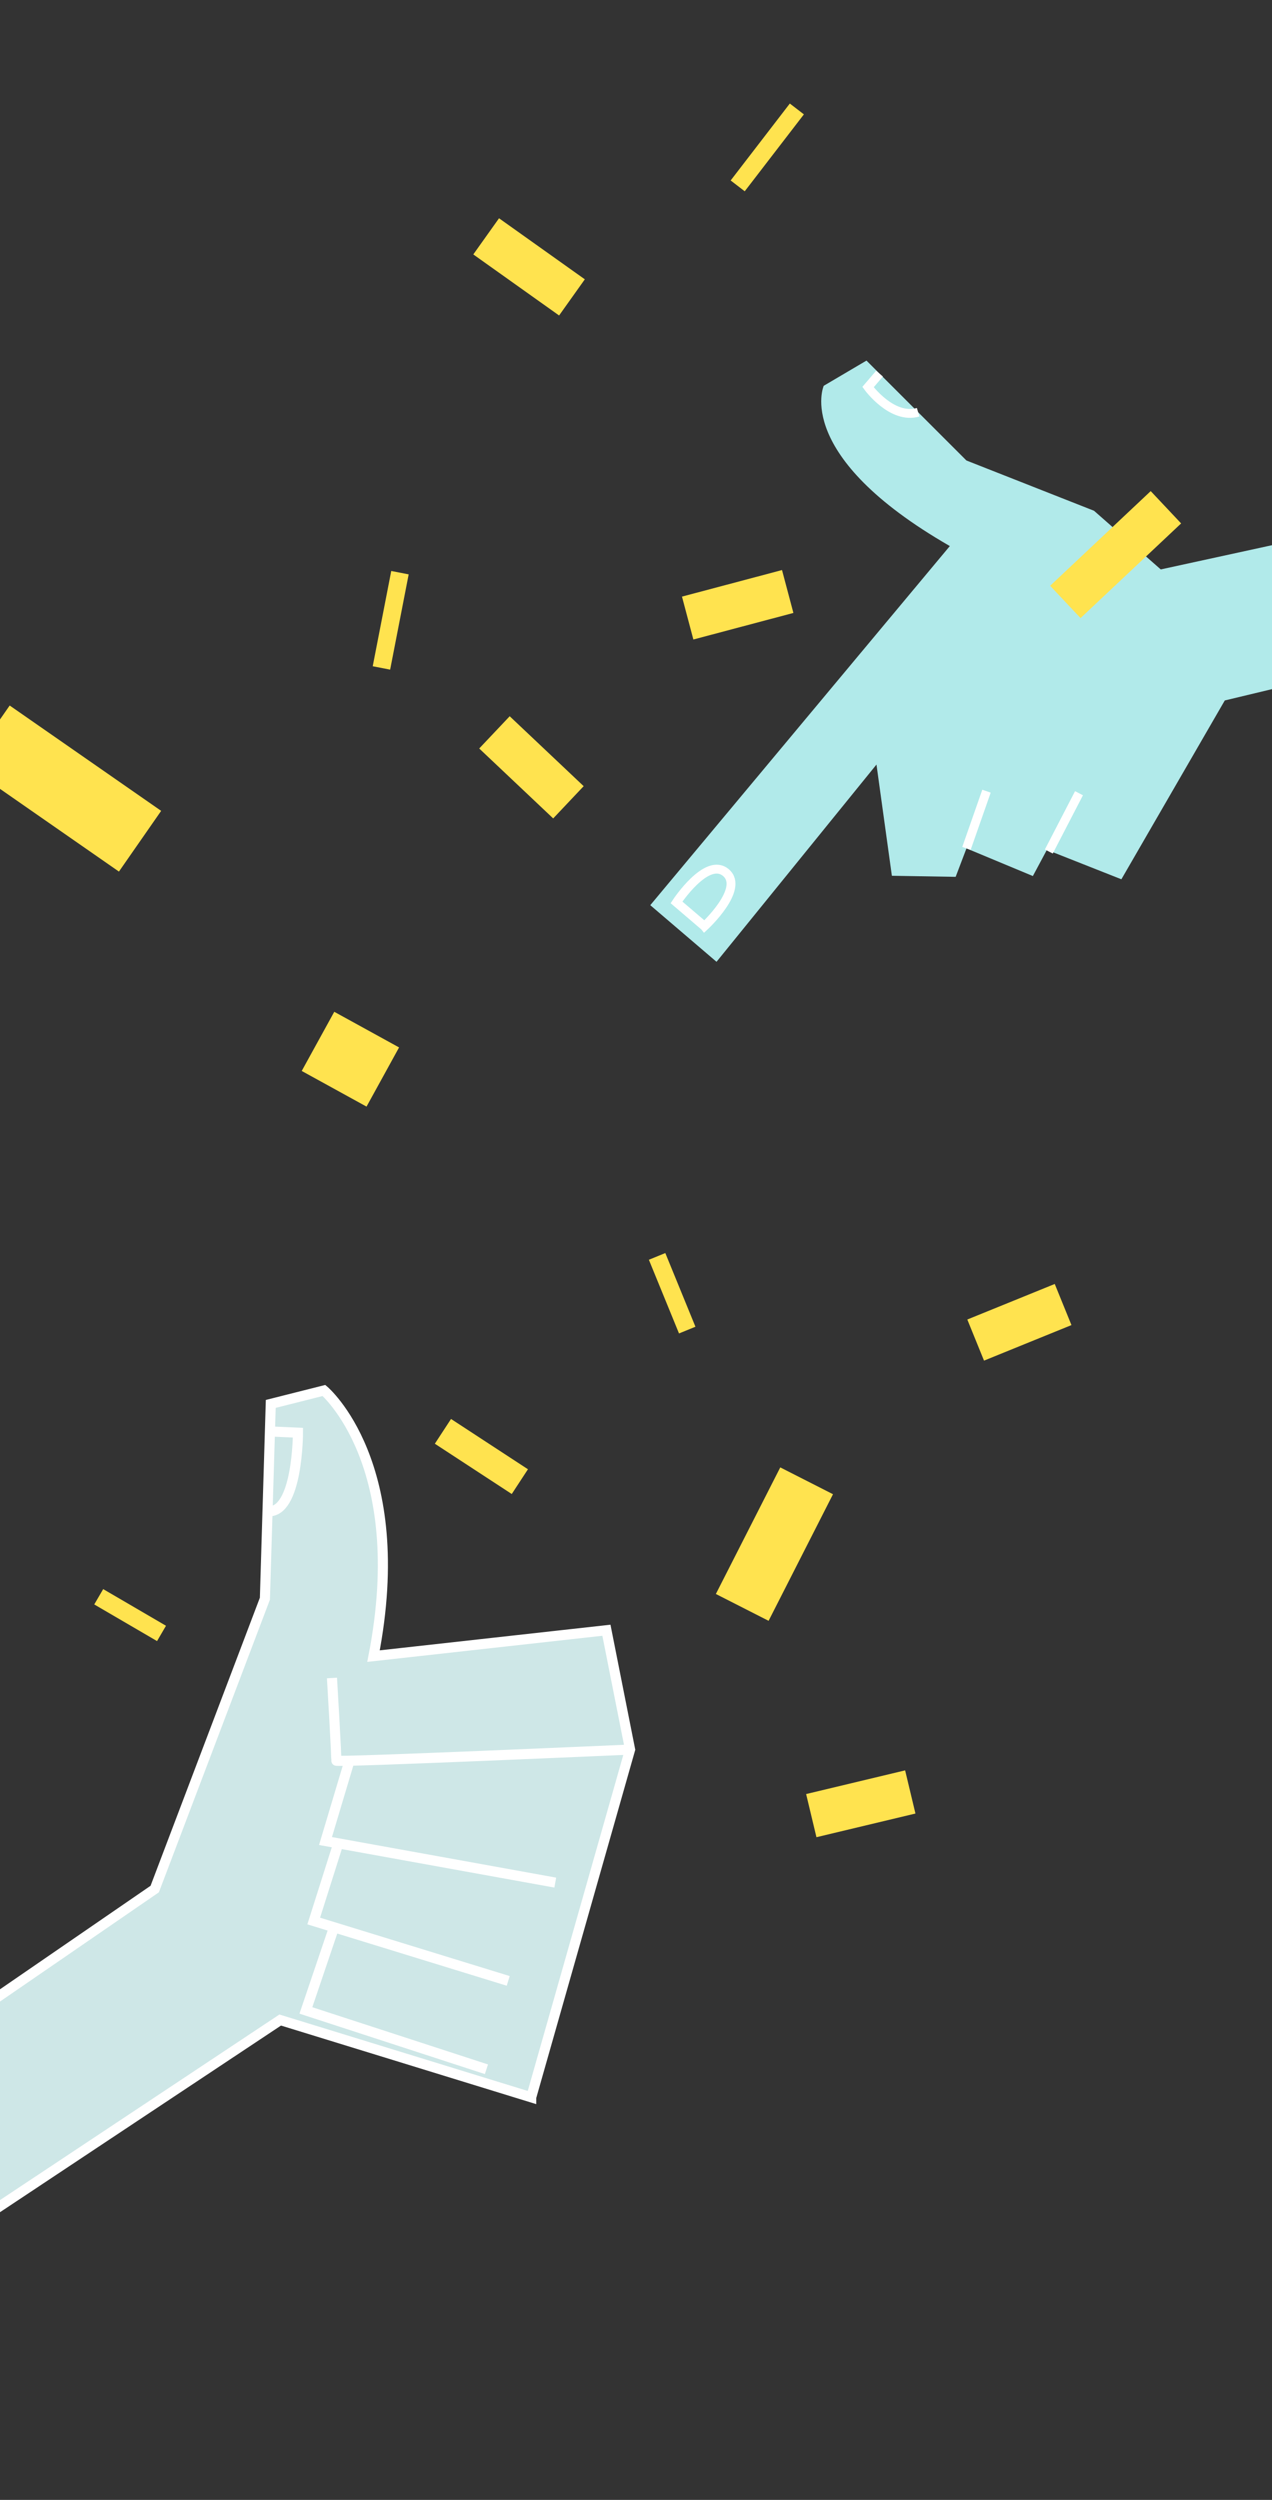 <svg width="430" height="845" viewBox="0 0 430 845" fill="none" xmlns="http://www.w3.org/2000/svg">
<rect x="0" y="0" width="430" height="845" fill="#333333" stroke="none"/>
<g clip-path="url(#clip0_0_1)">
<path d="M242.221 325.104L219.827 305.964L321.09 184.578C267.954 154.023 278.459 130.406 278.459 130.406L292.913 121.887L326.695 155.649L369.833 172.647L392.396 192.476L569.875 153.811L575.06 198.174L414.039 236.763L379.083 297.21L353.902 287.26L349.161 296.116L326.714 286.769L323.059 296.385L301.501 296.025L296.292 258.433L242.224 325.1L242.221 325.104Z" fill="#B1EAEA"/>
<path d="M333.485 267.434L326.712 286.771" stroke="white" stroke-width="3" stroke-miterlimit="10"/>
<path d="M364.757 268.119L354.556 287.821" stroke="white" stroke-width="3" stroke-miterlimit="10"/>
<path d="M238.146 313.096L228.692 305.016C228.692 305.016 238.966 289.378 245.44 294.995C251.78 300.493 238.149 313.099 238.149 313.099L238.146 313.096Z" stroke="white" stroke-width="3" stroke-miterlimit="10"/>
<path d="M297.318 126.293L293.438 130.833C293.438 130.833 301.482 141.941 310.375 139.344" stroke="white" stroke-width="3" stroke-miterlimit="10"/>
</g>
<line x1="394.14" y1="171.462" x2="360.14" y2="203.462" stroke="#FFE34F" stroke-width="15"/>
<line x1="167.152" y1="247.55" x2="192.158" y2="271.187" stroke="#FFE34F" stroke-width="15"/>
<line x1="269.378" y1="36.829" x2="249.378" y2="62.829" stroke="#FFE34F" stroke-width="6"/>
<line x1="232.317" y1="449.589" x2="222.131" y2="424.684" stroke="#FFE34F" stroke-width="6"/>
<line x1="135.207" y1="193.573" x2="128.946" y2="225.772" stroke="#FFE34F" stroke-width="6"/>
<line x1="54.602" y1="552.122" x2="33.373" y2="539.731" stroke="#FFE34F" stroke-width="6"/>
<line x1="272.684" y1="500.535" x2="250.912" y2="543.325" stroke="#FFE34F" stroke-width="20"/>
<line x1="123.953" y1="348.024" x2="112.953" y2="368.024" stroke="#FFE34F" stroke-width="25"/>
<line x1="359.381" y1="440.948" x2="329.825" y2="452.964" stroke="#FFE34F" stroke-width="15"/>
<line x1="149.736" y1="483.815" x2="175.736" y2="500.815" stroke="#FFE34F" stroke-width="10"/>
<line x1="164.348" y1="79.889" x2="193.351" y2="100.527" stroke="#FFE34F" stroke-width="15"/>
<line x1="266.284" y1="199.934" x2="232.47" y2="208.913" stroke="#FFE34F" stroke-width="15"/>
<line x1="-3.864" y1="248.737" x2="47.343" y2="284.346" stroke="#FFE34F" stroke-width="25"/>
<line x1="274.256" y1="613.708" x2="307.722" y2="605.705" stroke="#FFE34F" stroke-width="15"/>
<path d="M179.577 708.92L94.723 682.801L-145.943 842.641L-183 800.28L52.305 638.525L89.55 540.377L91.531 474.544L109.519 470C109.519 470 138.934 494.776 126.268 559.792L205.001 551.042L213 591.375L179.577 708.911V708.92Z" fill="#CEE7E7" stroke="white" stroke-width="3.414" stroke-miterlimit="10"/>
<path d="M90.441 510.822C100.722 511.77 100.722 484.271 100.722 484.271L91.624 483.867" stroke="white" stroke-width="3.414" stroke-miterlimit="10"/>
<path d="M119.753 589.799L110.036 622.293L187.708 636.347" stroke="white" stroke-width="3.414" stroke-miterlimit="10"/>
<path d="M114.373 623.08L106.055 649.33L171.803 669.572" stroke="white" stroke-width="3.414" stroke-miterlimit="10"/>
<path d="M112.927 651.455L103.407 679.555L164.442 699.44" stroke="white" stroke-width="3.414" stroke-miterlimit="10"/>
<path d="M212.991 591.385C212.991 591.385 113.463 595.789 113.66 595.131C113.857 594.474 112.224 567.182 112.224 567.182" fill="#CEE7E7"/>
<path d="M212.991 591.385C212.991 591.385 113.463 595.789 113.66 595.131C113.857 594.474 112.224 567.182 112.224 567.182" stroke="white" stroke-width="3.414" stroke-miterlimit="10"/>
<defs>
<clipPath id="clip0_0_1">
<rect width="343.096" height="269.498" fill="white" transform="matrix(-0.65 0.76 0.76 0.65 389.918 0)"/>
</clipPath>
</defs>
</svg>

